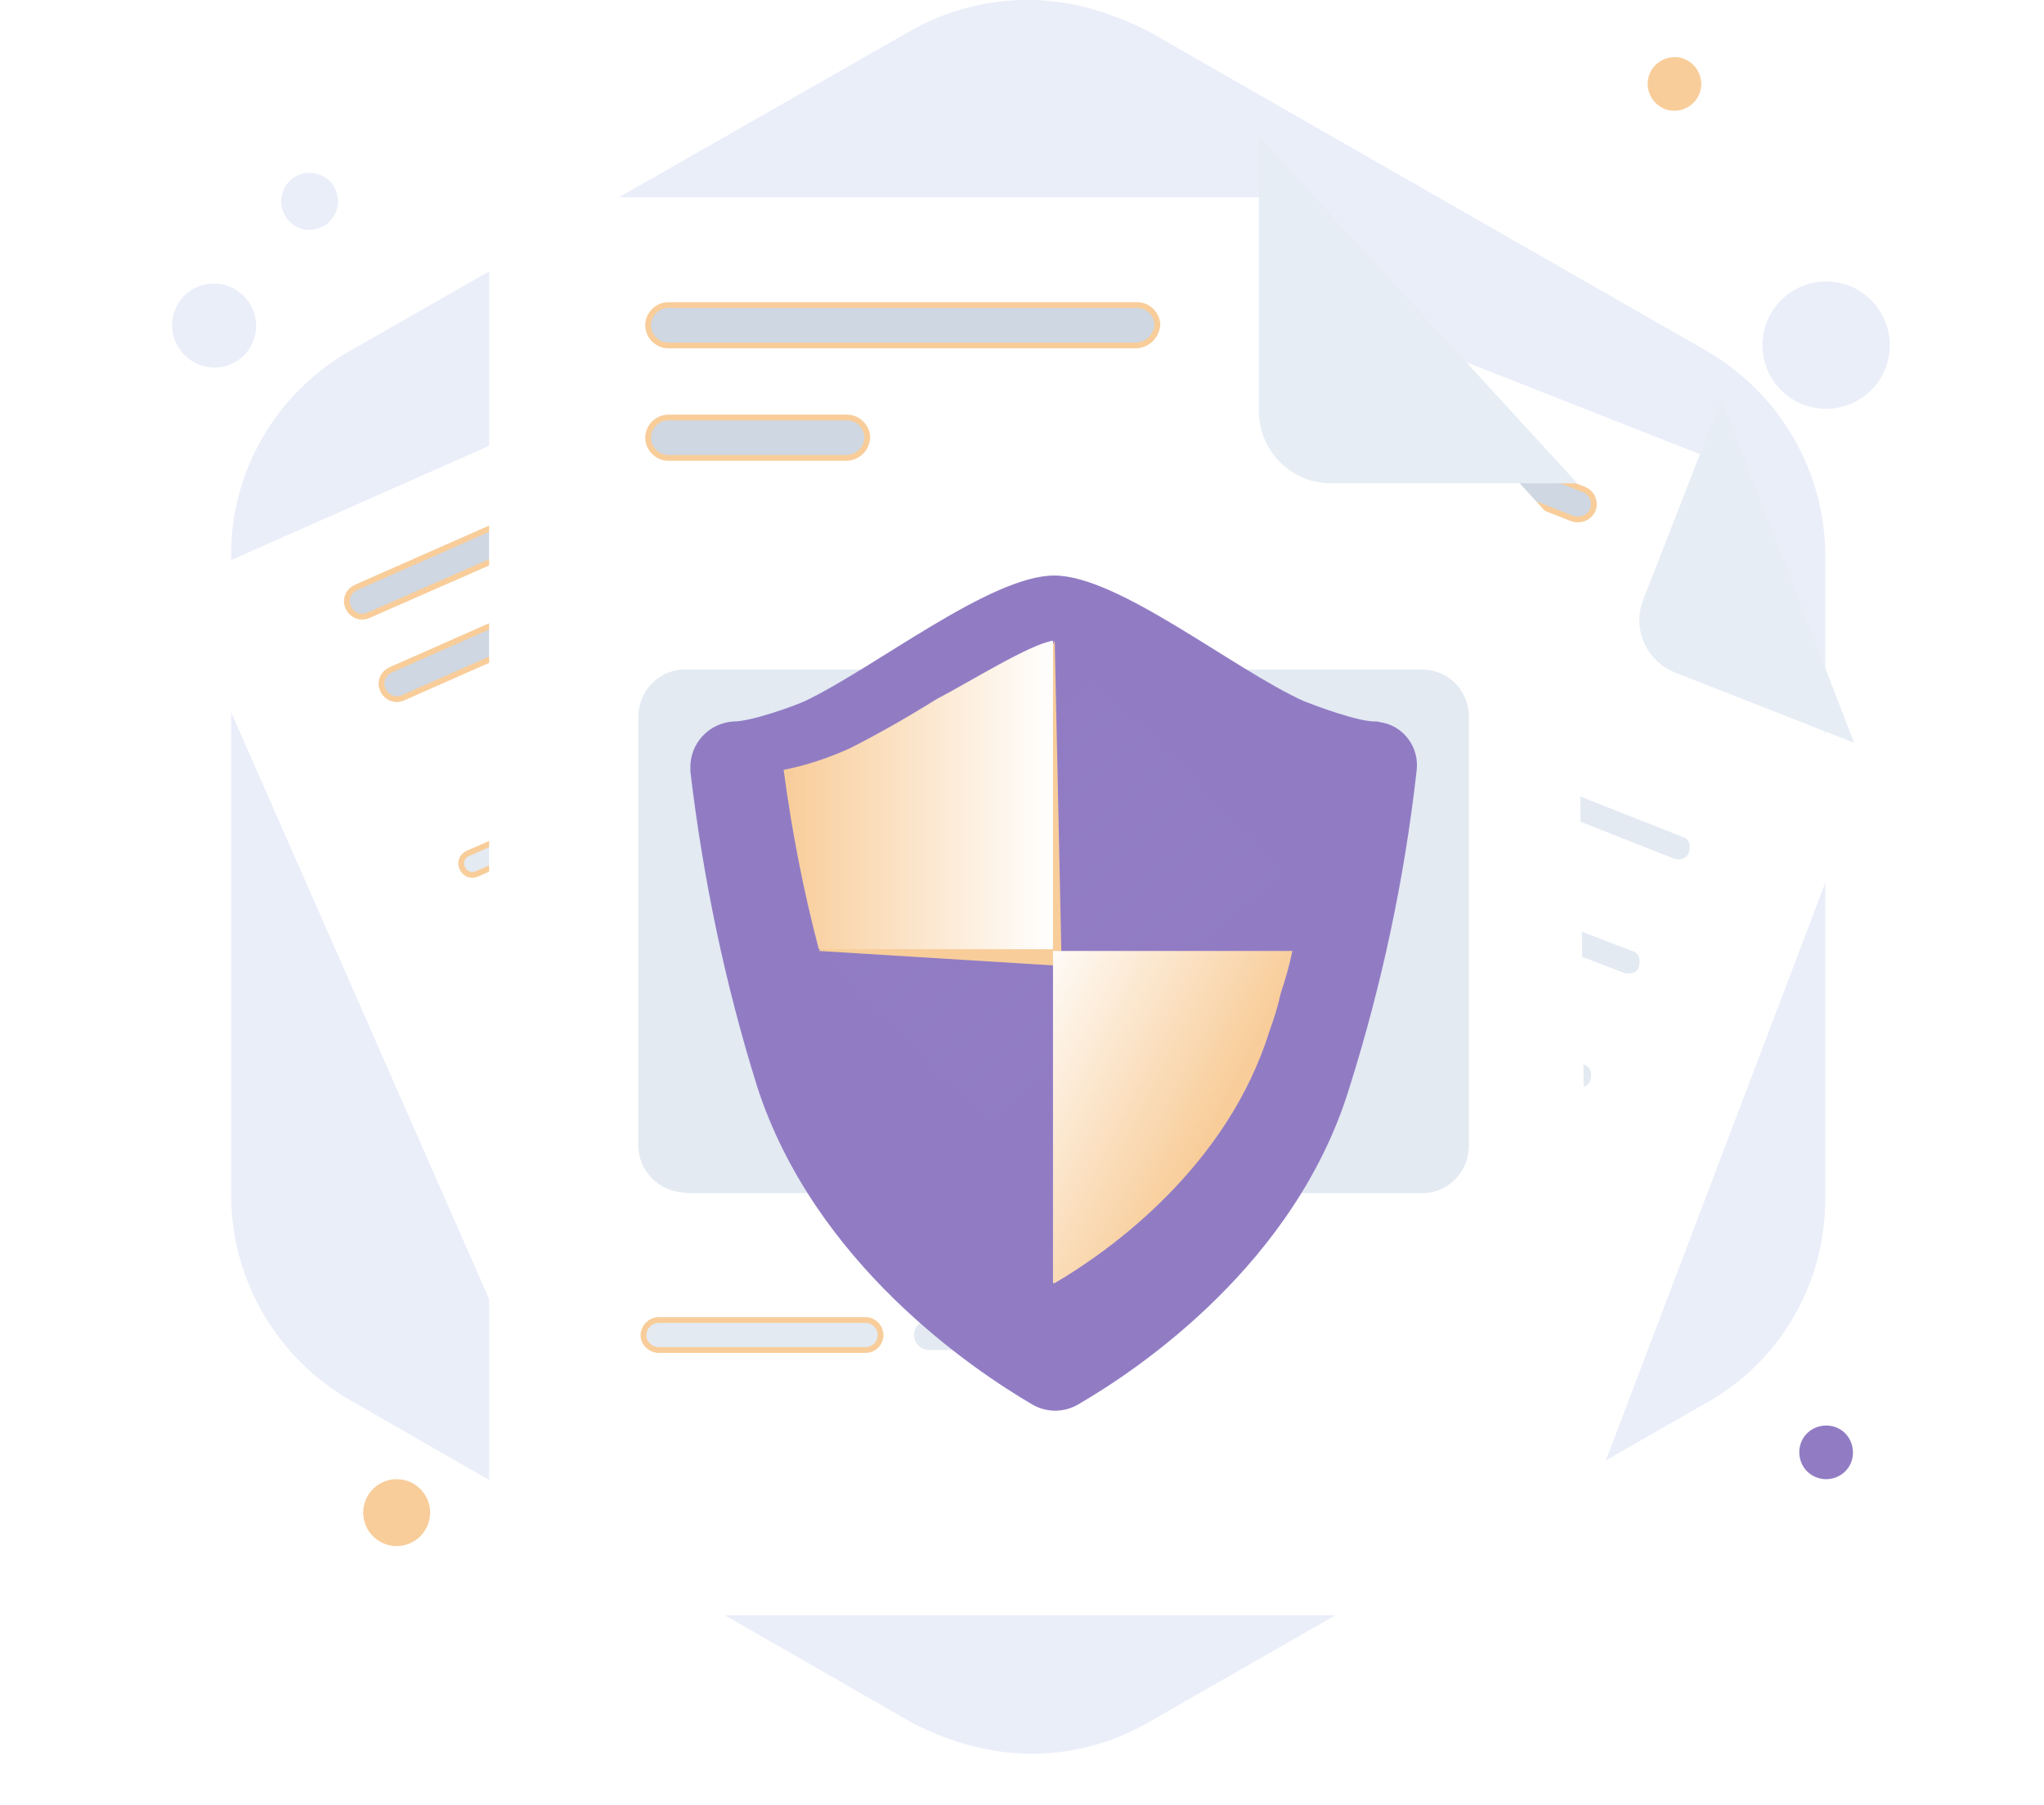 <?xml version="1.0" encoding="utf-8"?>
<!-- Generator: Adobe Illustrator 27.0.1, SVG Export Plug-In . SVG Version: 6.00 Build 0)  -->
<svg version="1.1" id="Layer_1" xmlns="http://www.w3.org/2000/svg" xmlns:xlink="http://www.w3.org/1999/xlink" x="0px" y="0px"
	 viewBox="0 0 354.4 313" style="enable-background:new 0 0 354.4 313;" xml:space="preserve">
<style type="text/css">
	.st0{fill:#EAEEF9;}
	.st1{fill:#917CC4;}
	.st2{fill:url(#Path-10_00000130631035356119166670000009096729505588803771_);}
	.st3{fill:url(#Path-11_00000174593256955469663720000017455336025933022106_);}
	.st4{filter:url(#Path);}
	.st5{fill:#FFFFFF;}
	.st6{fill:#E3EAF2;}
	.st7{fill:#CED7E2;stroke:#F8CD9A;stroke-miterlimit:10;}
	.st8{fill:#E6EDF5;}
	.st9{filter:url(#Path-2);}
	.st10{fill:#E3EAF2;stroke:#F8CD9A;stroke-miterlimit:10;}
	.st11{fill:#E6EDF5;stroke:#F8CD9A;stroke-miterlimit:10;}
	.st12{filter:url(#Path-3);}
	.st13{filter:url(#Path-4);}
	.st14{fill:url(#Path-46_00000014609856065344684500000014984443621597534903_);}
	.st15{fill:url(#Path-47_00000107561632837479111220000008965383342422889135_);}
	.st16{fill:url(#Path-48_00000170237010907388234670000004899226143236610693_);}
	.st17{fill:#F8CD9A;}
	.st18{fill:url(#Path-50_00000181767193728168058520000005820361079859592835_);}
	.st19{fill:url(#Path-51_00000026862841823810128950000012874593492660727457_);}
</style>
<filter  filterUnits="userSpaceOnUse" height="168.734" id="Path-4" width="150.13" x="107.832" y="87.812">
	<feOffset  dy="5" input="SourceAlpha"></feOffset>
	<feGaussianBlur  result="blur-4" stdDeviation="4"></feGaussianBlur>
	<feFlood  flood-color="#1d4bff" flood-opacity="0.22"></feFlood>
	<feComposite  in2="blur-4" operator="in"></feComposite>
	<feComposite  in="SourceGraphic" operator="over"></feComposite>
</filter>
<filter  filterUnits="userSpaceOnUse" height="311.706" id="Path-3" width="256.747" x="51.765" y="1.281">
	<feOffset  dy="11" input="SourceAlpha"></feOffset>
	<feGaussianBlur  result="blur-3" stdDeviation="11"></feGaussianBlur>
	<feFlood  flood-color="#657a93" flood-opacity="0.18"></feFlood>
	<feComposite  in2="blur-3" operator="in"></feComposite>
	<feComposite  in="SourceGraphic" operator="over"></feComposite>
</filter>
<filter  filterUnits="userSpaceOnUse" height="281.554" id="Path-2" width="274.63" x="0" y="25.996">
	<feOffset  dy="11" input="SourceAlpha"></feOffset>
	<feGaussianBlur  result="blur-2" stdDeviation="11"></feGaussianBlur>
	<feFlood  flood-color="#657a93" flood-opacity="0.18"></feFlood>
	<feComposite  in2="blur-2" operator="in"></feComposite>
	<feComposite  in="SourceGraphic" operator="over"></feComposite>
</filter>
<filter  filterUnits="userSpaceOnUse" height="294.635" id="Path" width="253.883" x="100.499" y="11.416">
	<feOffset  dy="11" input="SourceAlpha"></feOffset>
	<feGaussianBlur  result="blur" stdDeviation="11"></feGaussianBlur>
	<feFlood  flood-color="#657a93" flood-opacity="0.18"></feFlood>
	<feComposite  in2="blur" operator="in"></feComposite>
	<feComposite  in="SourceGraphic" operator="over"></feComposite>
</filter>
<g id="Group_1" transform="translate(-1277.626 -695)">
	<path id="Path-5" class="st0" d="M1594.1,791.4v111.4c0,1.7-0.1,3.4-0.3,5c-1.5,12.8-9,24.1-20.2,30.4l-96.9,55.5
		c-9.2,5.3-20.1,6.8-30.3,4.1c-3.7-0.9-7.3-2.3-10.7-4.1l-97.2-55.8c-12.8-7.3-20.7-20.8-20.8-35.5V791.4
		c-0.1-14.7,7.8-28.2,20.5-35.5l97.2-55.5c9.3-5.3,20.3-6.8,30.6-4.1c3.7,1,7.3,2.4,10.7,4.1l96.9,55.5
		C1586.3,763.3,1594.1,776.8,1594.1,791.4z"/>
	<g id="_18" transform="translate(1307.5 704.904)">
		<path id="Path-6" class="st0" d="M9.5,53.5c3.8-1.2,5.9-5.3,4.7-9.1S8.9,38.4,5,39.6c-3.8,1.2-5.9,5.3-4.7,9.1c0,0,0,0,0,0
			C1.6,52.6,5.7,54.7,9.5,53.5z"/>
		<path id="Path-7" class="st0" d="M25.3,29.7c2.6-0.8,4-3.6,3.2-6.2s-3.6-4-6.2-3.2c-2.6,0.8-4,3.6-3.2,6.2c0,0,0,0,0,0
			C20,29.2,22.8,30.6,25.3,29.7z"/>
		<path id="Path-8" class="st0" d="M294.2,58.1c4.5-4.1,4.8-11.1,0.7-15.6s-11.1-4.8-15.6-0.7c-4.5,4.1-4.8,11.1-0.7,15.6
			c0,0,0,0,0,0C282.7,61.9,289.7,62.2,294.2,58.1z"/>
		<path id="Path-9" class="st1" d="M289.9,245.4c1.9-1.7,2-4.7,0.3-6.6c-1.7-1.9-4.7-2-6.6-0.3c-1.9,1.7-2,4.7-0.3,6.6c0,0,0,0,0,0
			C285.1,247,288,247.1,289.9,245.4z"/>
		
			<linearGradient id="Path-10_00000119833177212741224800000015837130090361168536_" gradientUnits="userSpaceOnUse" x1="-139.556" y1="544.786" x2="-138.565" y2="544.786" gradientTransform="matrix(11.63 0 0 -11.63 1656.152 6588.256)">
			<stop  offset="0" style="stop-color:#F8CD9A"/>
			<stop  offset="1" style="stop-color:#F8CD9A"/>
		</linearGradient>
		<path id="Path-10" style="fill:url(#Path-10_00000119833177212741224800000015837130090361168536_);" d="M38.9,258.2
			c3.2,0,5.8-2.6,5.8-5.8s-2.6-5.8-5.8-5.8c-3.2,0-5.8,2.6-5.8,5.8c0,0,0,0,0,0C33.1,255.6,35.7,258.2,38.9,258.2
			C38.9,258.2,38.9,258.2,38.9,258.2z"/>
		
			<linearGradient id="Path-11_00000170251361403766656780000012524571636684006315_" gradientUnits="userSpaceOnUse" x1="-136.958" y1="539.111" x2="-135.988" y2="539.111" gradientTransform="matrix(9.304 0 0 -9.304 1530.228 5020.536)">
			<stop  offset="0" style="stop-color:#F8CD9A"/>
			<stop  offset="1" style="stop-color:#F8CD9A"/>
		</linearGradient>
		<path id="Path-11" style="fill:url(#Path-11_00000170251361403766656780000012524571636684006315_);" d="M260.4,9.3
			c2.6,0,4.7-2.1,4.7-4.6c0-2.6-2.1-4.7-4.6-4.7c-2.6,0-4.7,2.1-4.7,4.6c0,0,0,0,0,0C255.8,7.2,257.9,9.3,260.4,9.3z"/>
		<g transform="matrix(1, 0, 0, 1, -29.87, -9.9)" class="st4">
			<path id="Path-12_00000046335174953003715190000013167890781206998963_" class="st5" d="M321.4,129.1l-48.5,127.7
				c-1.6,4.2-6.4,6.3-10.6,4.7c0,0-0.1,0-0.1,0l-123.4-48.6c-4.2-1.7-6.3-6.4-4.7-10.7c0,0,0-0.1,0-0.1l64.2-163.4
				c1.6-4.2,6.4-6.3,10.6-4.7c0,0,0.1,0,0.1,0l89.4,35.2L321.4,129.1z"/>
		</g>
		<path id="Path-13" class="st6" d="M235.8,198.6l-74-29.1c-1.2-0.3-1.4-1.5-1.2-2.6c0.3-1.2,1.5-1.5,2.6-1.2l74,29.1
			c1.2,0.3,1.4,1.5,1.2,2.6C237.8,198.3,236.8,198.8,235.8,198.6z"/>
		<path id="Path-14" class="st6" d="M152.4,165.7l-13.1-5.2c-1.2-0.3-1.5-1.5-1.2-2.6s1.5-1.5,2.6-1.2l13.1,5.2
			c1.2,0.3,1.5,1.5,1.2,2.6C154.8,165.7,153.6,166,152.4,165.7z"/>
		<path id="Path-15" class="st6" d="M243.3,178.5l-33.1-13.1c-1.2-0.3-1.4-1.5-1.2-2.6c0.3-1.2,1.5-1.5,2.6-1.2l33.1,13.1
			c1.2,0.3,1.5,1.5,1.2,2.6C245.6,178.5,244.5,178.8,243.3,178.5z"/>
		<path id="Path-16" class="st6" d="M196.3,159.9L148.1,141c-1.2-0.3-1.4-1.5-1.2-2.6c0.3-1.2,1.5-1.5,2.6-1.2l48.2,18.9
			c1.2,0.3,1.5,1.5,1.2,2.6S197.4,160.2,196.3,159.9z"/>
		<path id="Path-17" class="st6" d="M251.7,158.8l-12.8-4.9c-1.2-0.3-1.5-1.5-1.2-2.6s1.5-1.5,2.6-1.2l12.8,4.9
			c1.2,0.3,1.5,1.5,1.2,2.6C254.1,158.8,252.9,159.1,251.7,158.8z"/>
		<path id="Path-18" class="st6" d="M227.1,148.9L156.5,121c-1.2-0.3-1.5-1.5-1.2-2.6s1.5-1.5,2.6-1.2l70.6,27.9
			c1.2,0.3,1.4,1.5,1.2,2.6c-0.2,1-1.1,1.6-2.1,1.4C227.4,149,227.2,149,227.1,148.9z"/>
		<path id="Path-19" class="st6" d="M171,198.3l-4.4-1.7c-1.2-0.3-1.5-1.5-1.2-2.6s1.5-1.5,2.6-1.2l4.4,1.8c1.2,0.3,1.5,1.4,1.2,2.6
			C173.2,198.1,172.1,198.6,171,198.3z"/>
		<path id="Path-20" class="st6" d="M158.5,193.4l-26.1-10.5c-1.2-0.3-1.4-1.5-1.2-2.6c0.3-1.2,1.5-1.5,2.6-1.2l26.1,10.5
			c1.2,0.3,1.5,1.5,1.2,2.6C160.7,193.2,159.6,193.8,158.5,193.4z"/>
		<path id="Path-21" class="st6" d="M260.4,139l-45.6-18c-1.2-0.3-1.5-1.5-1.2-2.6s1.5-1.5,2.6-1.2l45.6,18c1.2,0.3,1.5,1.5,1.2,2.6
			C262.7,138.9,261.5,139.4,260.4,139z"/>
		<path id="Path-22" class="st6" d="M200.1,115.2l-35.1-14c-1.2-0.3-1.5-1.5-1.2-2.6s1.5-1.5,2.6-1.2l35.1,14.2
			c1.2,0.3,1.5,1.5,1.2,2.6C202.4,115.4,201.2,115.7,200.1,115.2z"/>
		<path id="Path-23" class="st7" d="M242.7,80l-59.2-23.3c-1.3-0.5-2-2-1.5-3.3c0-0.1,0.1-0.1,0.1-0.2c0.5-1.3,1.9-2,3.3-1.5
			c0.1,0,0.1,0.1,0.2,0.1L244.8,75c1.4,0.6,2,2.1,1.5,3.5C245.7,79.9,244.1,80.5,242.7,80z"/>
		<path id="Path-24" class="st7" d="M200.6,79.7l-22.6-9c-1.3-0.5-2-2-1.5-3.3c0-0.1,0.1-0.1,0.1-0.2c0.5-1.3,1.9-2,3.3-1.5
			c0.1,0,0.1,0.1,0.2,0.1l22.6,9c1.3,0.5,2,2,1.5,3.3c0,0.1-0.1,0.1-0.1,0.2C203.6,79.6,202,80.2,200.6,79.7
			C200.7,79.7,200.6,79.7,200.6,79.7z"/>
		<path id="Path-25" class="st8" d="M268.6,59.3l-13.6,34.9c-1.9,5,0.6,10.5,5.5,12.5l31.1,12.2"/>
		<g transform="matrix(1, 0, 0, 1, -29.87, -9.9)" class="st9">
			<path id="Path-26_00000091012919576461655480000014973448602929906879_" class="st5" d="M184.3,74.2L241,198.3
				c1.7,4.4,0,9.3-4.4,11l-121.4,53.5c-4.4,1.7-9.3,0-11-4.4L33.7,98c-1.7-4.4,0-9.3,4.4-11l88-39L184.3,74.2z"/>
		</g>
		<path id="Path-27" class="st6" d="M171.6,159.6l-72.9,32.3c-1,0.5-2.1,0.1-2.6-0.9c-0.5-1-0.1-2.1,0.9-2.6l72.9-32.3
			c1-0.5,2.1-0.1,2.6,0.9C173,158,172.6,159.1,171.6,159.6C171.6,159.6,171.6,159.6,171.6,159.6z"/>
		<path id="Path-28" class="st10" d="M89.7,195.7L77,201.2c-1,0.5-2.1,0.1-2.6-0.9c-0.5-1-0.1-2.1,0.9-2.6l12.8-5.5
			c1-0.5,2.1-0.1,2.6,0.9C91.2,194.2,90.9,195.4,89.7,195.7z"/>
		<path id="Path-29" class="st10" d="M162.6,140.2l-32.5,14.2c-1,0.5-2.1,0.1-2.6-0.9c-0.5-1-0.1-2.1,0.9-2.6l32.5-14.2
			c1-0.5,2.1-0.1,2.6,0.9c0.5,0.8,0.3,1.9-0.5,2.5C162.8,140.1,162.7,140.1,162.6,140.2z"/>
		<path id="Path-30" class="st10" d="M116.4,160.5l-47.3,20.9c-1,0.5-2.1,0.1-2.6-0.9c-0.5-1-0.1-2.1,0.9-2.6l47.3-20.9
			c1-0.5,2.1-0.1,2.6,0.9C117.9,159.1,117.6,160.2,116.4,160.5z"/>
		<path id="Path-31" class="st10" d="M154.8,120.1l-12.5,5.5c-1,0.5-2.1,0.1-2.6-0.9c-0.5-1-0.1-2.1,0.9-2.6l12.5-5.5
			c1-0.5,2.1-0.1,2.6,0.9c0.5,0.9,0.2,2-0.7,2.5C154.9,120,154.8,120.1,154.8,120.1z"/>
		<path id="Path-32" class="st10" d="M130.4,130.9L61,161.7c-1,0.5-2.1,0.1-2.6-0.9c-0.5-1-0.1-2.1,0.9-2.6l69.7-30.8
			c1-0.5,2.1-0.1,2.6,0.9C131.8,129.4,131.5,130.6,130.4,130.9z"/>
		<path id="Path-33" class="st10" d="M126,205.6l-4.4,2c-1,0.5-2.1,0.1-2.6-0.9c-0.5-1-0.1-2.1,0.9-2.6l4.4-2c1-0.5,2.1-0.1,2.6,0.9
			C127.3,203.9,127,205.1,126,205.6z"/>
		<path id="Path-34" class="st10" d="M113.5,211.1l-25.8,11.3c-1,0.5-2.1,0.1-2.6-0.9c-0.5-1-0.1-2.1,0.9-2.6l25.8-11.3
			c1-0.5,2.1-0.1,2.6,0.9c0.5,0.8,0.3,1.9-0.5,2.5C113.8,211,113.7,211.1,113.5,211.1z"/>
		<path id="Path-35" class="st10" d="M146.6,100.3l-44.7,19.8c-1,0.5-2.1,0.1-2.6-0.9c-0.5-1-0.1-2.1,0.9-2.6l44.7-19.8
			c1-0.5,2.1-0.1,2.6,0.9C148,98.7,147.6,99.8,146.6,100.3z"/>
		<path id="Path-36" class="st10" d="M87.4,126.5l-34.5,15.1c-1,0.5-2.1,0.1-2.6-0.9c-0.5-1-0.1-2.1,0.9-2.6L85.7,123
			c1-0.5,2.1-0.1,2.6,0.9c0.5,0.8,0.3,1.9-0.5,2.5C87.6,126.4,87.5,126.4,87.4,126.5z"/>
		<path id="Path-37" class="st7" d="M92.3,71.2L34,96.8c-1.3,0.6-2.8,0-3.4-1.2c0-0.1-0.1-0.1-0.1-0.2c-0.6-1.3,0-2.8,1.3-3.4
			c0.1,0,0.1-0.1,0.2-0.1L90,66.3c1.3-0.6,2.8,0,3.4,1.3c0,0.1,0.1,0.1,0.1,0.2C94.1,69,93.6,70.6,92.3,71.2z"/>
		<path id="Path-38" class="st7" d="M62.4,101.2l-22.4,9.9c-1.3,0.6-2.8,0-3.4-1.2c0-0.1-0.1-0.1-0.1-0.2c-0.6-1.3,0-2.8,1.3-3.4
			c0.1,0,0.1-0.1,0.2-0.1l22.4-9.9c1.3-0.6,2.8,0,3.4,1.3c0,0.1,0.1,0.1,0.1,0.2C64.5,99.1,63.8,100.6,62.4,101.2
			C62.5,101.2,62.4,101.2,62.4,101.2z"/>
		<path id="Path-39" class="st11" d="M96.1,38.4l15.1,34.3c2.3,4.7,7.9,6.9,12.8,4.9l30.5-13.4"/>
		<g transform="matrix(1, 0, 0, 1, -29.87, -9.9)" class="st12">
			<path id="Path-40_00000079478191160870298150000001911340500813445049_" class="st5" d="M273.5,83.8l2,174.5
				c0,5.9-4.8,10.7-10.7,10.8c0,0,0,0-0.1,0H95.5c-5.9,0-10.7-4.8-10.7-10.7c0,0,0,0,0,0V34c0-5.9,4.8-10.7,10.7-10.8c0,0,0,0,0.1,0
				h122.8L273.5,83.8z"/>
		</g>
		<path id="Path-41" class="st6" d="M137.3,224.2h-6.1c-1.4,0-2.6-1.2-2.6-2.6c0,0,0,0,0,0c0-1.4,1.1-2.6,2.6-2.6c0,0,0,0,0,0h6.1
			c1.4,0,2.6,1.2,2.6,2.6C140,223,138.8,224.2,137.3,224.2L137.3,224.2z"/>
		<path id="Path-42" class="st10" d="M120.2,224.2h-36c-1.4-0.1-2.6-1.3-2.5-2.7c0.1-1.3,1.1-2.4,2.5-2.5h36c1.4,0,2.6,1.2,2.6,2.6
			C122.8,223,121.7,224.2,120.2,224.2z"/>
		<path id="Path-43" class="st7" d="M167.2,50H86c-1.9,0-3.5-1.6-3.5-3.5c0-1.9,1.6-3.5,3.5-3.5h81.3c1.9,0,3.5,1.6,3.5,3.5
			C170.6,48.4,169.1,49.9,167.2,50z"/>
		<path id="Path-44" class="st7" d="M117,69.5H86c-1.9,0-3.5-1.6-3.5-3.5c0-1.9,1.6-3.5,3.5-3.5H117c1.9,0,3.5,1.6,3.5,3.5
			C120.4,67.9,118.9,69.4,117,69.5z"/>
		<path id="Path-45" class="st8" d="M188.4,13.7v48c0.2,6.8,5.7,12.2,12.5,12.2h42.7"/>
		<path id="Shape" class="st6" d="M88.9,196.9c-4.6-0.1-8.2-3.9-8.1-8.4v-73.9c-0.1-4.5,3.4-8.3,7.9-8.4c0.1,0,0.1,0,0.2,0h128
			c4.4,0.1,7.9,3.7,7.9,8.1c0,0.1,0,0.2,0,0.4v73.9c0.1,4.5-3.4,8.3-7.9,8.4c-0.1,0-0.1,0-0.2,0H88.9z"/>
		<g transform="matrix(1, 0, 0, 1, -29.87, -9.9)" class="st13">
			
				<linearGradient id="Path-46_00000105399441737176284640000008857908396884644775_" gradientUnits="userSpaceOnUse" x1="-118.758" y1="576.013" x2="-118.201" y2="575.179" gradientTransform="matrix(126.118 0 0 -144.734 15134.573 83470.773)">
				<stop  offset="0" style="stop-color:#917CC4"/>
				<stop  offset="1" style="stop-color:#917CC4"/>
			</linearGradient>
			
				<path id="Path-46_00000134223290776886932810000004703088596709205935_" style="fill:url(#Path-46_00000105399441737176284640000008857908396884644775_);" d="
				M238.3,120.1c-2.9,0-9.9-2.6-12.2-3.5c-12.2-5.5-32.2-21.8-43.3-21.8s-31.1,16-43.3,21.8c-2,0.9-9.3,3.5-12.2,3.5
				c-4.4,0.2-7.8,3.9-7.6,8.3c0,0.1,0,0.3,0,0.4c2.2,18.5,6,36.8,11.6,54.7c9.9,30.5,37.2,48.9,47.6,55c2.5,1.5,5.6,1.5,8.1,0
				c10.5-6.1,37.7-24.4,47-55c5.6-17.8,9.5-36.1,11.6-54.7c0.6-4.2-2.3-8.1-6.5-8.6C239,120.1,238.7,120.1,238.3,120.1z"/>
		</g>
		
			<linearGradient id="Path-47_00000143587648886162793370000018301108810266291876_" gradientUnits="userSpaceOnUse" x1="-147.744" y1="564.844" x2="-148.339" y2="565.487" gradientTransform="matrix(94.646 0 0 -111.366 14170.678 63091.5)">
			<stop  offset="0" style="stop-color:#917CC4"/>
			<stop  offset="1" style="stop-color:#917CC4"/>
		</linearGradient>
		<path id="Path-47" style="fill:url(#Path-47_00000143587648886162793370000018301108810266291876_);" d="M200.3,123.9
			c-1.4,10.5-3.4,20.9-6.1,31.1c-0.5,2.5-1.2,4.9-2,7.3c-0.5,2.3-1.2,4.5-2,6.7c-7.3,23.3-27.3,37.8-37.2,43.6h-0.6
			c-0.9-0.6-1.9-1.2-2.9-1.7c-10.5-7-27.3-20.6-33.7-41.6c-1.5-4.9-2.9-9.6-4.1-14.2c-2.7-10.2-4.7-20.6-6.1-31.1
			c4-0.8,7.9-2.1,11.6-3.8c5.1-2.6,10-5.4,14.8-8.4c5.8-3.5,16-9.9,20-10.5h0.6c3.8,0,14.5,6.7,20.6,10.5c4.8,3.1,9.7,5.9,14.8,8.4
			C189.9,120.7,195.4,123,200.3,123.9z"/>
		
			<linearGradient id="Path-48_00000085214895203284938670000001034233859526739346_" gradientUnits="userSpaceOnUse" x1="-148.135" y1="565.064" x2="-147.846" y2="564.665" gradientTransform="matrix(84.775 0 0 -98.865 12697.657 55991.109)">
			<stop  offset="0" style="stop-color:#917CC4"/>
			<stop  offset="1" style="stop-color:#917CC4;stop-opacity:0"/>
		</linearGradient>
		<path id="Path-48" style="fill:url(#Path-48_00000085214895203284938670000001034233859526739346_);" d="M146.3,111.7l6.4-10.5
			l44.1,44.2l-25,48.3l-14.5,6.4L112.1,155l7.8-7l25.8-35.5L146.3,111.7z"/>
		<path id="Path-49" class="st17" d="M135.9,139.9l-21.2,11.6l-2.6,3.5l42.1,2.6l-1.2-56.4L135.9,139.9z"/>
		
			<linearGradient id="Path-50_00000151544186668626886510000012944160538107825584_" gradientUnits="userSpaceOnUse" x1="-147.303" y1="562.551" x2="-146.302" y2="562.551" gradientTransform="matrix(46.742 0 0 -53.5 6991.401 30224.434)">
			<stop  offset="1.100000e-02" style="stop-color:#F8CD9A"/>
			<stop  offset="1" style="stop-color:#FFFFFF"/>
		</linearGradient>
		<path id="Path-50" style="fill:url(#Path-50_00000151544186668626886510000012944160538107825584_);" d="M152.7,101.2v53.5h-40.6
			c-2.7-10.2-4.7-20.6-6.1-31.1c4-0.8,7.9-2.1,11.6-3.8c5.1-2.6,10-5.4,14.8-8.4C138.5,108.2,148.7,101.8,152.7,101.2z"/>
		
			<linearGradient id="Path-51_00000119096881512541920560000006232945854312193422_" gradientUnits="userSpaceOnUse" x1="-146.347" y1="562.802" x2="-147.111" y2="563.353" gradientTransform="matrix(41.517 0 0 -57.573 6255.051 32591.635)">
			<stop  offset="1.100000e-02" style="stop-color:#F8CD9A"/>
			<stop  offset="1" style="stop-color:#FFFFFF"/>
		</linearGradient>
		<path id="Path-51" style="fill:url(#Path-51_00000119096881512541920560000006232945854312193422_);" d="M194.2,155
			c-0.5,2.5-1.2,4.9-2,7.3c-0.5,2.3-1.2,4.5-2,6.7c-7.3,23.3-27.3,37.8-37.2,43.6h-0.3V155H194.2z"/>
	</g>
</g>
</svg>
